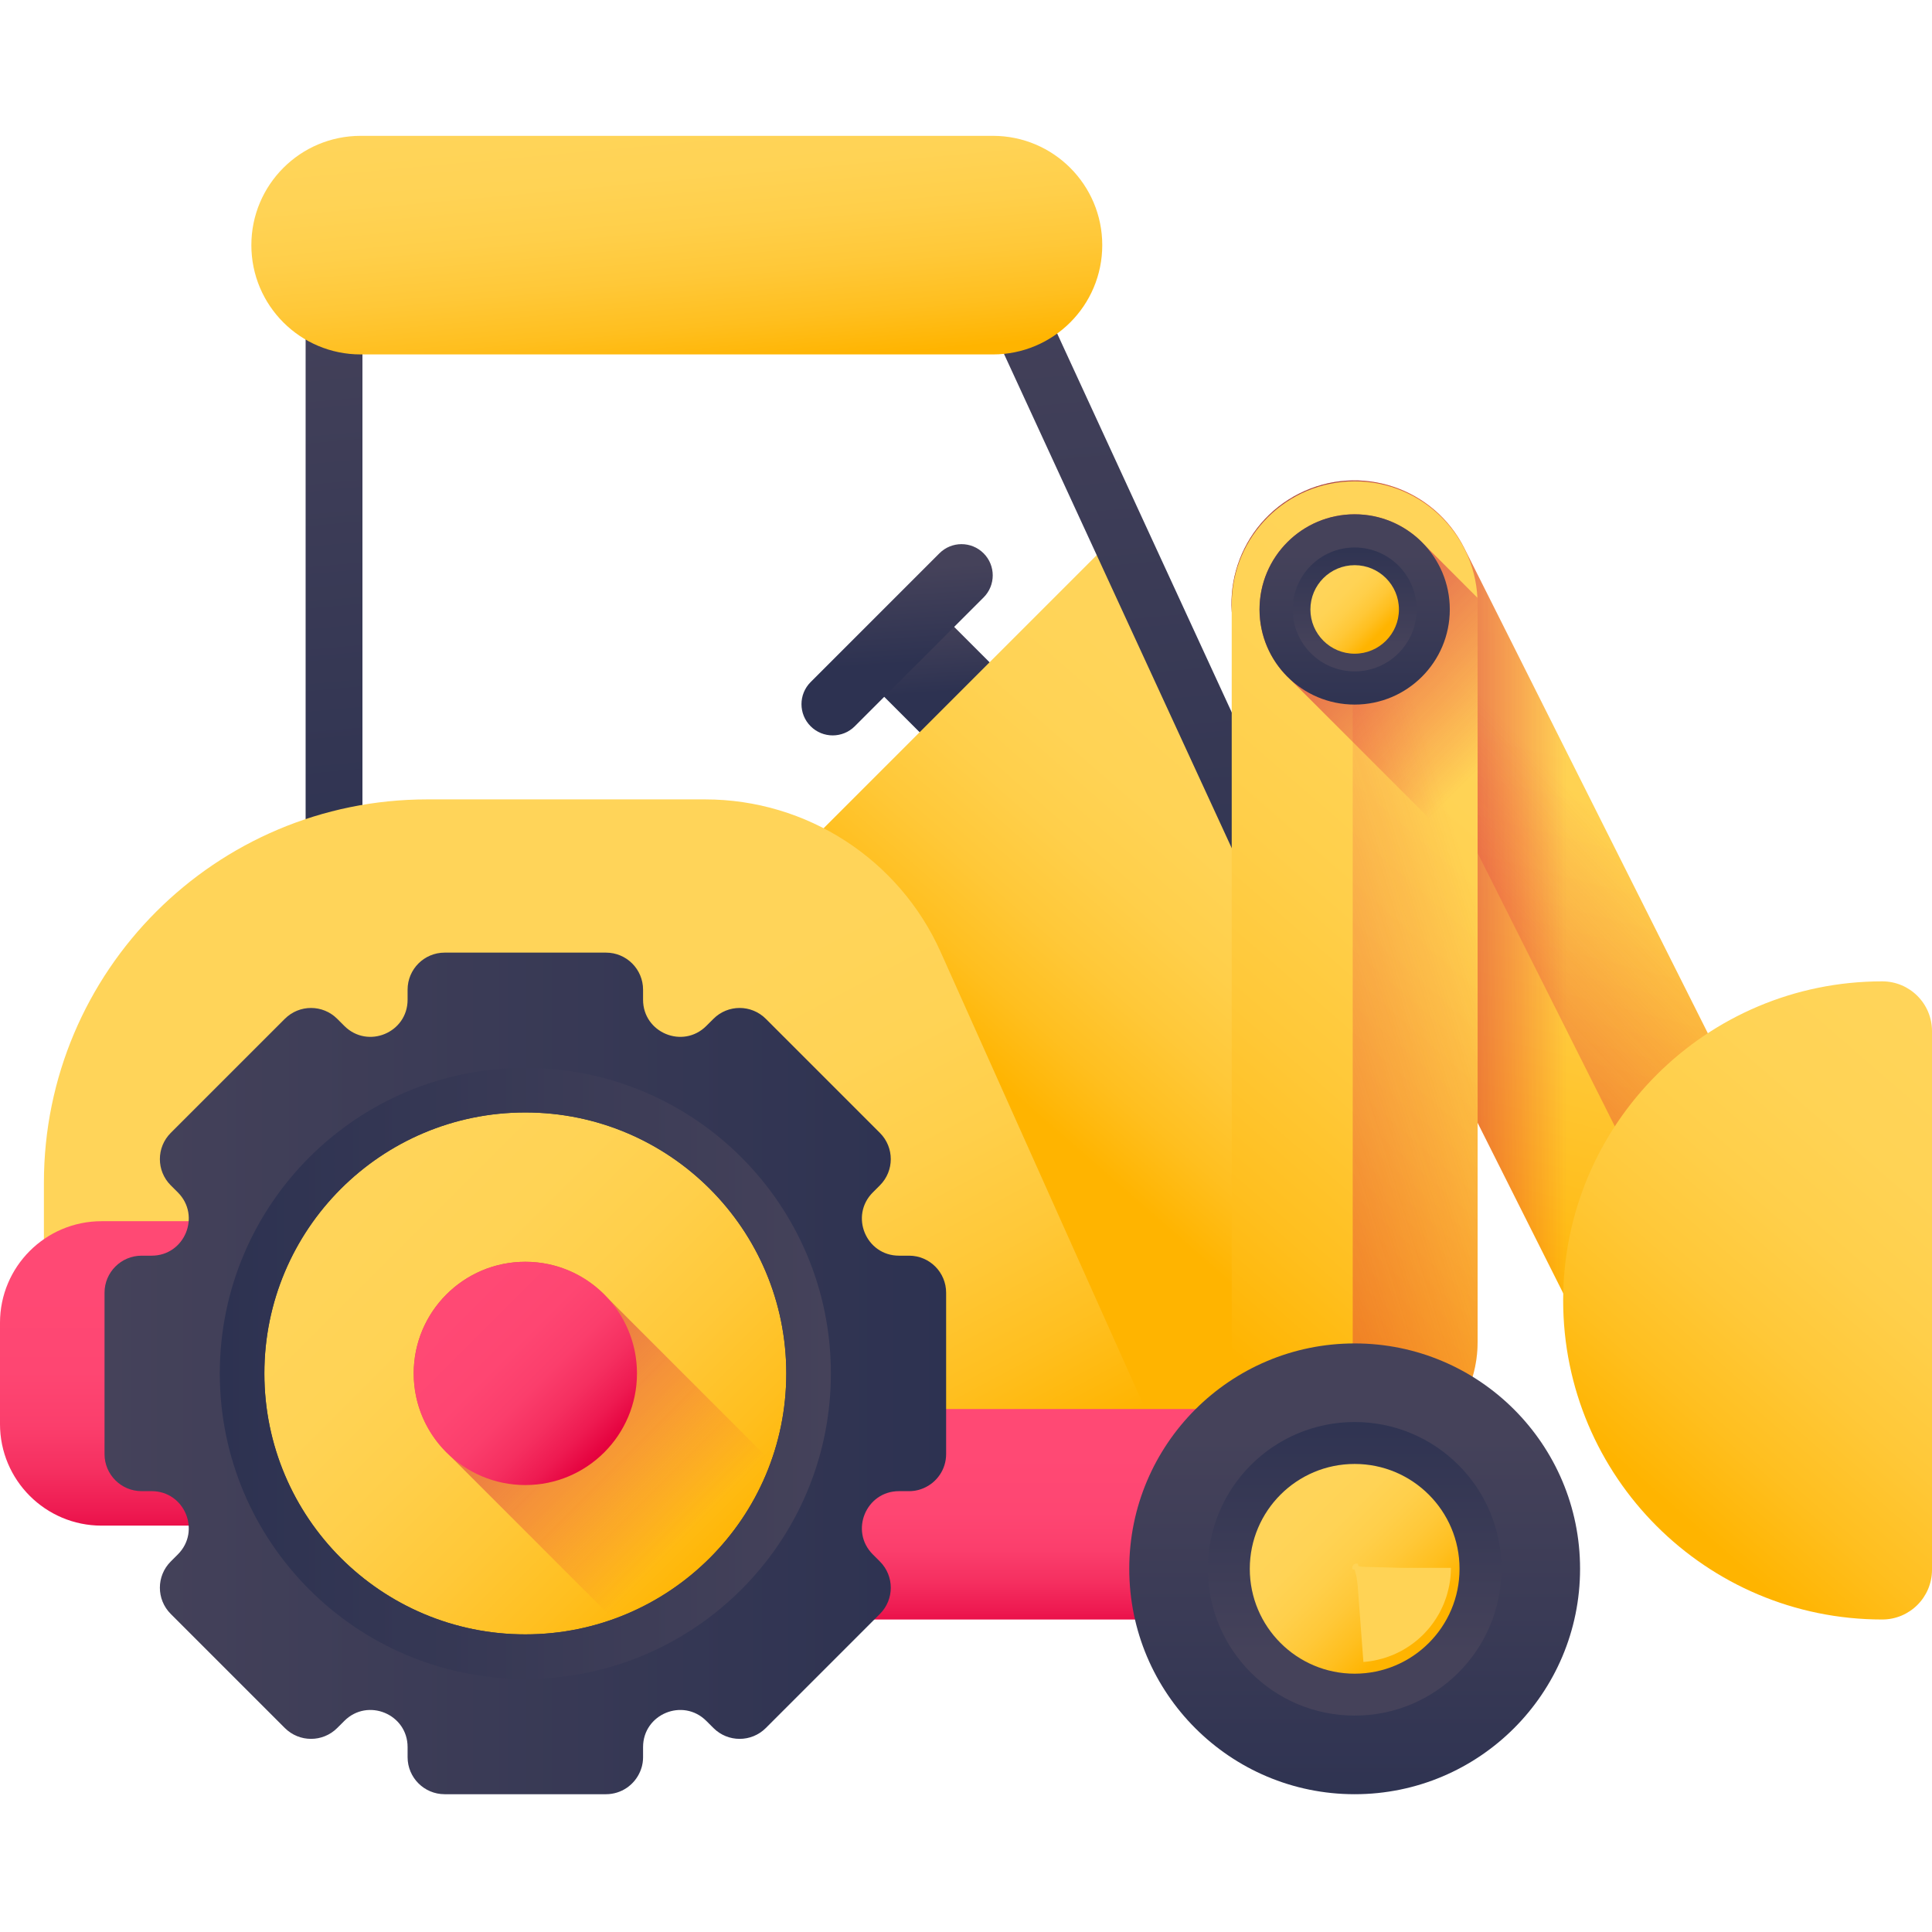 <svg height="512pt" viewBox="0 -36 512 512" width="512pt" xmlns="http://www.w3.org/2000/svg" xmlns:xlink="http://www.w3.org/1999/xlink"><linearGradient id="a"><stop offset="0" stop-color="#45425a"/><stop offset="1" stop-color="#2d3251"/></linearGradient><linearGradient id="b" gradientTransform="matrix(.71 -.71 .71 .71 -1127.998 750.893)" gradientUnits="userSpaceOnUse" x1="1405.838" x2="1393.547" xlink:href="#a" y1="529.785" y2="543.884"/><linearGradient id="c" gradientTransform="matrix(.71 -.71 .71 .71 -1127.998 750.893)" gradientUnits="userSpaceOnUse" x1="1408.95" x2="1392.438" xlink:href="#a" y1="513.165" y2="532.104"/><linearGradient id="d"><stop offset="0" stop-color="#ffd459"/><stop offset=".23" stop-color="#ffd355"/><stop offset=".436" stop-color="#ffcf4a"/><stop offset=".634" stop-color="#ffc838"/><stop offset=".825" stop-color="#ffbf1f"/><stop offset="1" stop-color="#ffb400"/></linearGradient><linearGradient id="e" gradientUnits="userSpaceOnUse" x1="363.037" x2="292.698" xlink:href="#d" y1="194.767" y2="275.45"/><linearGradient id="f" gradientUnits="userSpaceOnUse" x1="80.634" x2="96.411" xlink:href="#a" y1="32.401" y2="205.949"/><linearGradient id="g" gradientUnits="userSpaceOnUse" x1="117.714" x2="188.875" xlink:href="#d" y1="263.422" y2="397.533"/><linearGradient id="h"><stop offset="0" stop-color="#ff4974"/><stop offset=".326" stop-color="#fe4672"/><stop offset=".532" stop-color="#fb3e6c"/><stop offset=".705" stop-color="#f52f60"/><stop offset=".859" stop-color="#ee1a51"/><stop offset="1" stop-color="#e4003d"/></linearGradient><linearGradient id="i" gradientUnits="userSpaceOnUse" x1="107.055" x2="107.055" xlink:href="#h" y1="304.696" y2="374.514"/><linearGradient id="j" gradientUnits="userSpaceOnUse" x1="282.438" x2="282.438" xlink:href="#h" y1="349.205" y2="397.476"/><linearGradient id="k" gradientUnits="userSpaceOnUse" x1="94.865" x2="191.75" xlink:href="#d" y1="283.615" y2="380.501"/><linearGradient id="l" gradientUnits="userSpaceOnUse" x1="27.702" x2="250.734" xlink:href="#a" y1="327.968" y2="327.968"/><linearGradient id="m" gradientTransform="matrix(-1.004 0 0 -1.004 463.448 3807.628)" gradientUnits="userSpaceOnUse" x1="242.308" x2="403.62" xlink:href="#a" y1="3466.068" y2="3466.068"/><linearGradient id="n"><stop offset="0" stop-color="#e4003d" stop-opacity="0"/><stop offset=".222" stop-color="#dd073f" stop-opacity=".224"/><stop offset=".552" stop-color="#ca1b46" stop-opacity=".553"/><stop offset=".948" stop-color="#ab3c51" stop-opacity=".949"/><stop offset="1" stop-color="#a64153"/></linearGradient><linearGradient id="o" gradientUnits="userSpaceOnUse" x1="182.133" x2="93.106" xlink:href="#n" y1="370.884" y2="281.857"/><linearGradient id="p" gradientUnits="userSpaceOnUse" x1="121.654" x2="160.02" xlink:href="#h" y1="310.405" y2="348.771"/><linearGradient id="q" gradientUnits="userSpaceOnUse" x1="299.101" x2="320.288" xlink:href="#a" y1="17.943" y2="250.999"/><linearGradient id="r" gradientTransform="matrix(.897 -.45 .45 .897 -763.667 310.283)" gradientUnits="userSpaceOnUse" x1="1146.797" x2="1018.838" xlink:href="#d" y1="359.212" y2="506.691"/><linearGradient id="s" gradientUnits="userSpaceOnUse" x1="415.203" x2="355.173" xlink:href="#n" y1="211.255" y2="211.255"/><linearGradient id="t"><stop offset="0" stop-color="#e4003d" stop-opacity="0"/><stop offset=".281" stop-color="#d70e42" stop-opacity=".282"/><stop offset=".81" stop-color="#b4324e" stop-opacity=".812"/><stop offset="1" stop-color="#a64153"/></linearGradient><linearGradient id="u" gradientTransform="matrix(.897 -.45 .45 .897 -763.667 310.283)" gradientUnits="userSpaceOnUse" x1="1118.862" x2="935.459" xlink:href="#t" y1="426.877" y2="483.547"/><linearGradient id="v" gradientUnits="userSpaceOnUse" x1="423.385" x2="294.923" xlink:href="#d" y1="147.67" y2="295.728"/><linearGradient id="w" gradientUnits="userSpaceOnUse" x1="395.34" x2="211.217" xlink:href="#t" y1="215.601" y2="272.493"/><linearGradient id="x" gradientUnits="userSpaceOnUse" x1="396.756" x2="329.775" xlink:href="#n" y1="163.262" y2="96.281"/><linearGradient id="y" gradientUnits="userSpaceOnUse" x1="359.001" x2="359.001" xlink:href="#a" y1="110.961" y2="154.598"/><linearGradient id="z" gradientTransform="matrix(-1.004 0 0 -1.004 805.814 3996.976)" gradientUnits="userSpaceOnUse" x1="445.068" x2="445.068" xlink:href="#a" y1="3846.911" y2="3875.217"/><linearGradient id="A" gradientUnits="userSpaceOnUse" x1="352.436" x2="365.404" xlink:href="#d" y1="118.942" y2="131.91"/><linearGradient id="B" gradientUnits="userSpaceOnUse" x1="359.001" x2="359.001" xlink:href="#a" y1="345.29" y2="448.675"/><linearGradient id="C" gradientTransform="matrix(-1.004 0 0 -1.004 805.814 3996.976)" gradientUnits="userSpaceOnUse" x1="445.068" x2="445.068" xlink:href="#a" y1="3580.74" y2="3647.804"/><linearGradient id="D" gradientUnits="userSpaceOnUse" x1="343.447" x2="374.171" xlink:href="#d" y1="364.198" y2="394.922"/><linearGradient id="E" gradientUnits="userSpaceOnUse" x1="176.215" x2="182.422" xlink:href="#d" y1="-5.638" y2="62.632"/><linearGradient id="F" gradientUnits="userSpaceOnUse" x1="529.679" x2="438.14" xlink:href="#d" y1="254.285" y2="359.788"/><path d="m265.051 142.324-18.531 18.531-17.555-17.555 18.531-18.531zm0 0" fill="url(#b)"/><path d="m260.66 122.332-34.133 34.133c-3.23 3.234-8.469 3.234-11.703 0-3.23-3.23-3.23-8.469 0-11.703l34.133-34.133c3.234-3.23 8.473-3.23 11.703 0 3.234 3.234 3.234 8.473 0 11.703zm0 0" fill="url(#c)"/><path d="m358.312 261.699v118.047h-59.043l-96.117-181.141 93.168-93.168 52.902 114.816c5.988 12.996 9.09 27.137 9.09 41.445zm0 0" fill="url(#e)"/><path d="m88.523 206.633c-4.16 0-7.531-3.367-7.531-7.527v-159.859c0-4.16 3.371-7.531 7.531-7.531 4.156 0 7.527 3.371 7.527 7.531v159.859c0 4.16-3.371 7.527-7.527 7.527zm0 0" fill="url(#f)"/><path d="m313.152 358.926h-301.516v-81.477c0-56.113 45.488-101.602 101.602-101.602h73.613c26.965 0 51.418 15.84 62.438 40.453zm0 0" fill="url(#g)"/><path d="m214.109 368.309h-187.184c-14.871 0-26.926-12.059-26.926-26.93v-26.82c0-14.871 12.055-26.93 26.926-26.93h187.184zm0 0" fill="url(#i)"/><path d="m214.109 337.406h136.656v55.781h-136.656zm0 0" fill="url(#j)"/><path d="m213.93 327.969c0 41.262-33.449 74.711-74.711 74.711-41.266 0-74.715-33.449-74.715-74.711s33.449-74.715 74.715-74.715c41.262 0 74.711 33.453 74.711 74.715zm0 0" fill="url(#k)"/>

<g>
<animateTransform attributeName="transform"
                          attributeType="XML"
                          type="rotate"
                          from="0 139.5 328.5"
                          to="360 139.5 328.5"
                          dur="8s"
                          repeatCount="indefinite"/>
<path id="back-round" d="m240.914 296.766h-2.668c-8.75 0-13.129-10.57-6.941-16.762l1.883-1.883c3.836-3.836 3.836-10.051 0-13.887l-30.234-30.234c-3.836-3.84-10.051-3.84-13.887 0l-1.887 1.883c-6.188 6.184-16.762 1.809-16.762-6.945v-2.668c0-5.418-4.395-9.816-9.82-9.816h-42.762c-5.422 0-9.82 4.395-9.82 9.816v2.668c0 8.754-10.57 13.129-16.762 6.945l-1.887-1.883c-3.836-3.84-10.051-3.84-13.887 0l-30.234 30.23c-3.836 3.84-3.836 10.055 0 13.891l1.887 1.883c6.184 6.191 1.805 16.762-6.945 16.762h-2.668c-5.422 0-9.82 4.398-9.82 9.82v42.766c0 5.418 4.398 9.816 9.82 9.816h2.668c8.75 0 13.129 10.574 6.945 16.762l-1.887 1.887c-3.836 3.836-3.836 10.051 0 13.887l30.234 30.234c3.84 3.836 10.051 3.836 13.887 0l1.887-1.883c6.191-6.188 16.762-1.809 16.762 6.941v2.668c0 5.422 4.398 9.82 9.82 9.82h42.762c4.066 0 7.543-2.473 9.031-5.988.012-.023.02-.047.031-.07.07-.172.141-.344.203-.523.074-.207.141-.422.203-.637.027-.102.051-.207.082-.312.051-.211.094-.422.129-.637.02-.109.035-.215.051-.32.027-.199.047-.398.062-.602.008-.07.012-.152.012-.23.012-.164.016-.336.016-.5v-2.668c0-8.75 10.57-13.129 16.762-6.941l1.887 1.883c3.836 3.836 10.051 3.836 13.887 0l30.234-30.234c3.836-3.836 3.836-10.051 0-13.887l-1.887-1.887c-6.184-6.188-1.805-16.762 6.945-16.762h2.668c.164 0 .332-.004.496-.012.078 0 .16-.008.234-.016.203-.016.402-.035.598-.062.109-.016.215-.031.324-.047.215-.035.426-.078.633-.133.105-.027.215-.051.316-.082.215-.059.43-.129.637-.203.176-.062.348-.129.52-.203.023-.008.051-.016.074-.027 3.516-1.492 5.988-4.969 5.988-9.031v-42.766c0-5.422-4.398-9.82-9.82-9.82zm-170.852 31.203c0-38.199 30.957-69.156 69.156-69.156s69.156 30.957 69.156 69.156-30.957 69.156-69.156 69.156-69.156-30.957-69.156-69.156zm0 0" fill="url(#l)">
</path>
</g>

<path d="m139.219 246.996c-44.723 0-80.973 36.25-80.973 80.973s36.25 80.973 80.973 80.973c1.371 0 2.738-.035 4.094-.102 41.465-2.062 74.715-35.312 76.777-76.777.066-1.355.102-2.723.102-4.094 0-44.723-36.25-80.973-80.973-80.973zm0 11.816c38.195 0 69.156 30.957 69.156 69.156s-30.957 69.156-69.156 69.156-69.156-30.957-69.156-69.156 30.957-69.156 69.156-69.156zm0 0" fill="url(#m)"/>
<path d="m208.652 355.598c-.156-.148-.301-.309-.461-.457-.504-.547-1.031-1.07-1.574-1.578l-45.711-45.707c-5.402-5.824-13.117-9.473-21.688-9.473-16.34 0-29.586 13.246-29.586 29.586 0 8.57 3.648 16.285 9.473 21.688l47.742 47.746c19.039-7.582 34.223-22.766 41.805-41.805zm0 0" fill="url(#o)"/><path d="m168.805 327.969c0 16.34-13.246 29.586-29.586 29.586s-29.586-13.246-29.586-29.586 13.246-29.586 29.586-29.586 29.586 13.246 29.586 29.586zm0 0" fill="url(#p)"/><path d="m358.316 247.512c-2.848 0-5.574-1.625-6.844-4.383l-97.234-211.016c-1.738-3.777-.086-8.25 3.688-9.988 3.781-1.746 8.25-.09 9.992 3.688l97.23 211.016c1.742 3.777.09 8.25-3.688 9.988-1.02.473-2.09.695-3.145.695zm0 0" fill="url(#q)"/><path d="m461.27 327.73c-16.082 8.074-35.664 1.582-43.738-14.5l-87.703-174.715c-8.074-16.082-1.582-35.66 14.5-43.734s35.664-1.582 43.734 14.5l87.707 174.711c8.074 16.082 1.582 35.664-14.5 43.738zm0 0" fill="url(#r)"/><path d="m461.27 327.73c-16.082 8.074-35.664 1.582-43.738-14.5l-87.703-174.715c-8.074-16.082-1.582-35.66 14.5-43.734s35.664-1.582 43.734 14.5l87.707 174.711c8.074 16.082 1.582 35.664-14.5 43.738zm0 0" fill="url(#s)"/><path d="m360.551 91.359c-6.316 9.434-7.523 21.898-2.066 32.773l87.707 174.711c5.457 10.871 16.172 17.352 27.512 17.922 6.316-9.434 7.523-21.902 2.066-32.77l-87.707-174.715c-5.457-10.871-16.172-17.352-27.512-17.922zm0 0" fill="url(#u)"/><path d="m359 352.203c-17.992 0-32.582-14.586-32.582-32.582v-195.492c0-17.992 14.586-32.582 32.582-32.582 17.992 0 32.582 14.586 32.582 32.582v195.492c0 17.996-14.586 32.582-32.582 32.582zm0 0" fill="url(#v)"/><path d="m375.035 95.77c-9.879 5.598-16.551 16.195-16.551 28.359v195.492c0 12.164 6.672 22.762 16.551 28.359 9.875-5.598 16.547-16.195 16.547-28.359v-195.492c0-12.164-6.672-22.762-16.547-28.359zm0 0" fill="url(#w)"/><path d="m359 100.293c-13.926 0-25.211 11.289-25.211 25.215 0 7.289 3.098 13.852 8.043 18.453l49.75 49.754v-69.582c0-.574-.016-1.145-.047-1.715l-14.082-14.082c-4.602-4.945-11.164-8.043-18.453-8.043zm0 0" fill="url(#x)"/><path d="m384.211 125.508c0 13.926-11.285 25.211-25.211 25.211s-25.211-11.285-25.211-25.211c0-13.926 11.285-25.215 25.211-25.215s25.211 11.289 25.211 25.215zm0 0" fill="url(#y)"/><path d="m375.418 125.508c0 9.066-7.348 16.418-16.418 16.418-9.066 0-16.418-7.352-16.418-16.418 0-9.07 7.352-16.418 16.418-16.418 9.07 0 16.418 7.348 16.418 16.418zm0 0" fill="url(#z)"/><path d="m370.73 125.508c0 6.477-5.25 11.73-11.73 11.73-6.477 0-11.73-5.254-11.73-11.73 0-6.48 5.254-11.73 11.73-11.73 6.48 0 11.73 5.25 11.73 11.73zm0 0" fill="url(#A)"/>

<g>
        <animateTransform attributeName="transform"
                          attributeType="XML"
                          type="rotate"
                          from="0 359.5 379.5"
                          to="360 359.5 379.5"
                          dur="5s"
                          repeatCount="indefinite"/>
<path id="front-round" d="m418.734 379.75c0 32.992-26.746 59.734-59.734 59.734s-59.734-26.742-59.734-59.734c0-32.988 26.746-59.73 59.734-59.73s59.734 26.742 59.734 59.73zm0 0" fill="url(#B)"/>

<path d="m397.898 379.75c0 21.484-17.414 38.902-38.898 38.902s-38.898-17.418-38.898-38.902 17.414-38.898 38.898-38.898 38.898 17.414 38.898 38.898zm0 0" fill="url(#C)"/>
<path d="m386.793 379.75c0 15.352-12.445 27.793-27.793 27.793s-27.793-12.441-27.793-27.793c0-15.348 12.445-27.789 27.793-27.789s27.793 12.441 27.793 27.789zm0 0" fill="url(#D)"/>
</g>
<path d="m263.148 57.926h-167.574c-15.996 0-28.961-12.969-28.961-28.961 0-15.996 12.965-28.965 28.961-28.965h167.574c15.996 0 28.961 12.969 28.961 28.965 0 15.992-12.969 28.961-28.961 28.961zm0 0" fill="url(#E)"/><path d="m498.812 393.184c-46.699 0-84.559-37.855-84.559-84.555 0-46.699 37.859-84.559 84.559-84.559 7.285 0 13.188 5.902 13.188 13.188v142.738c0 7.285-5.902 13.188-13.188 13.188zm0 0" fill="url(#F)"/>

<g>
        <animateTransform attributeName="transform"
                          attributeType="XML"
                          type="rotate"
                          from="0 359.5 379.5"
                          to="360 359.5 379.5"
                          dur="5s"
                            repeatCount="indefinite"/>
    <circle cx="359.5" cy="379.5" r="12" fill="none" style="stroke-dasharray: 18 100; stroke:#ffd355;stroke-width: 26;"/>
</g>
</svg>